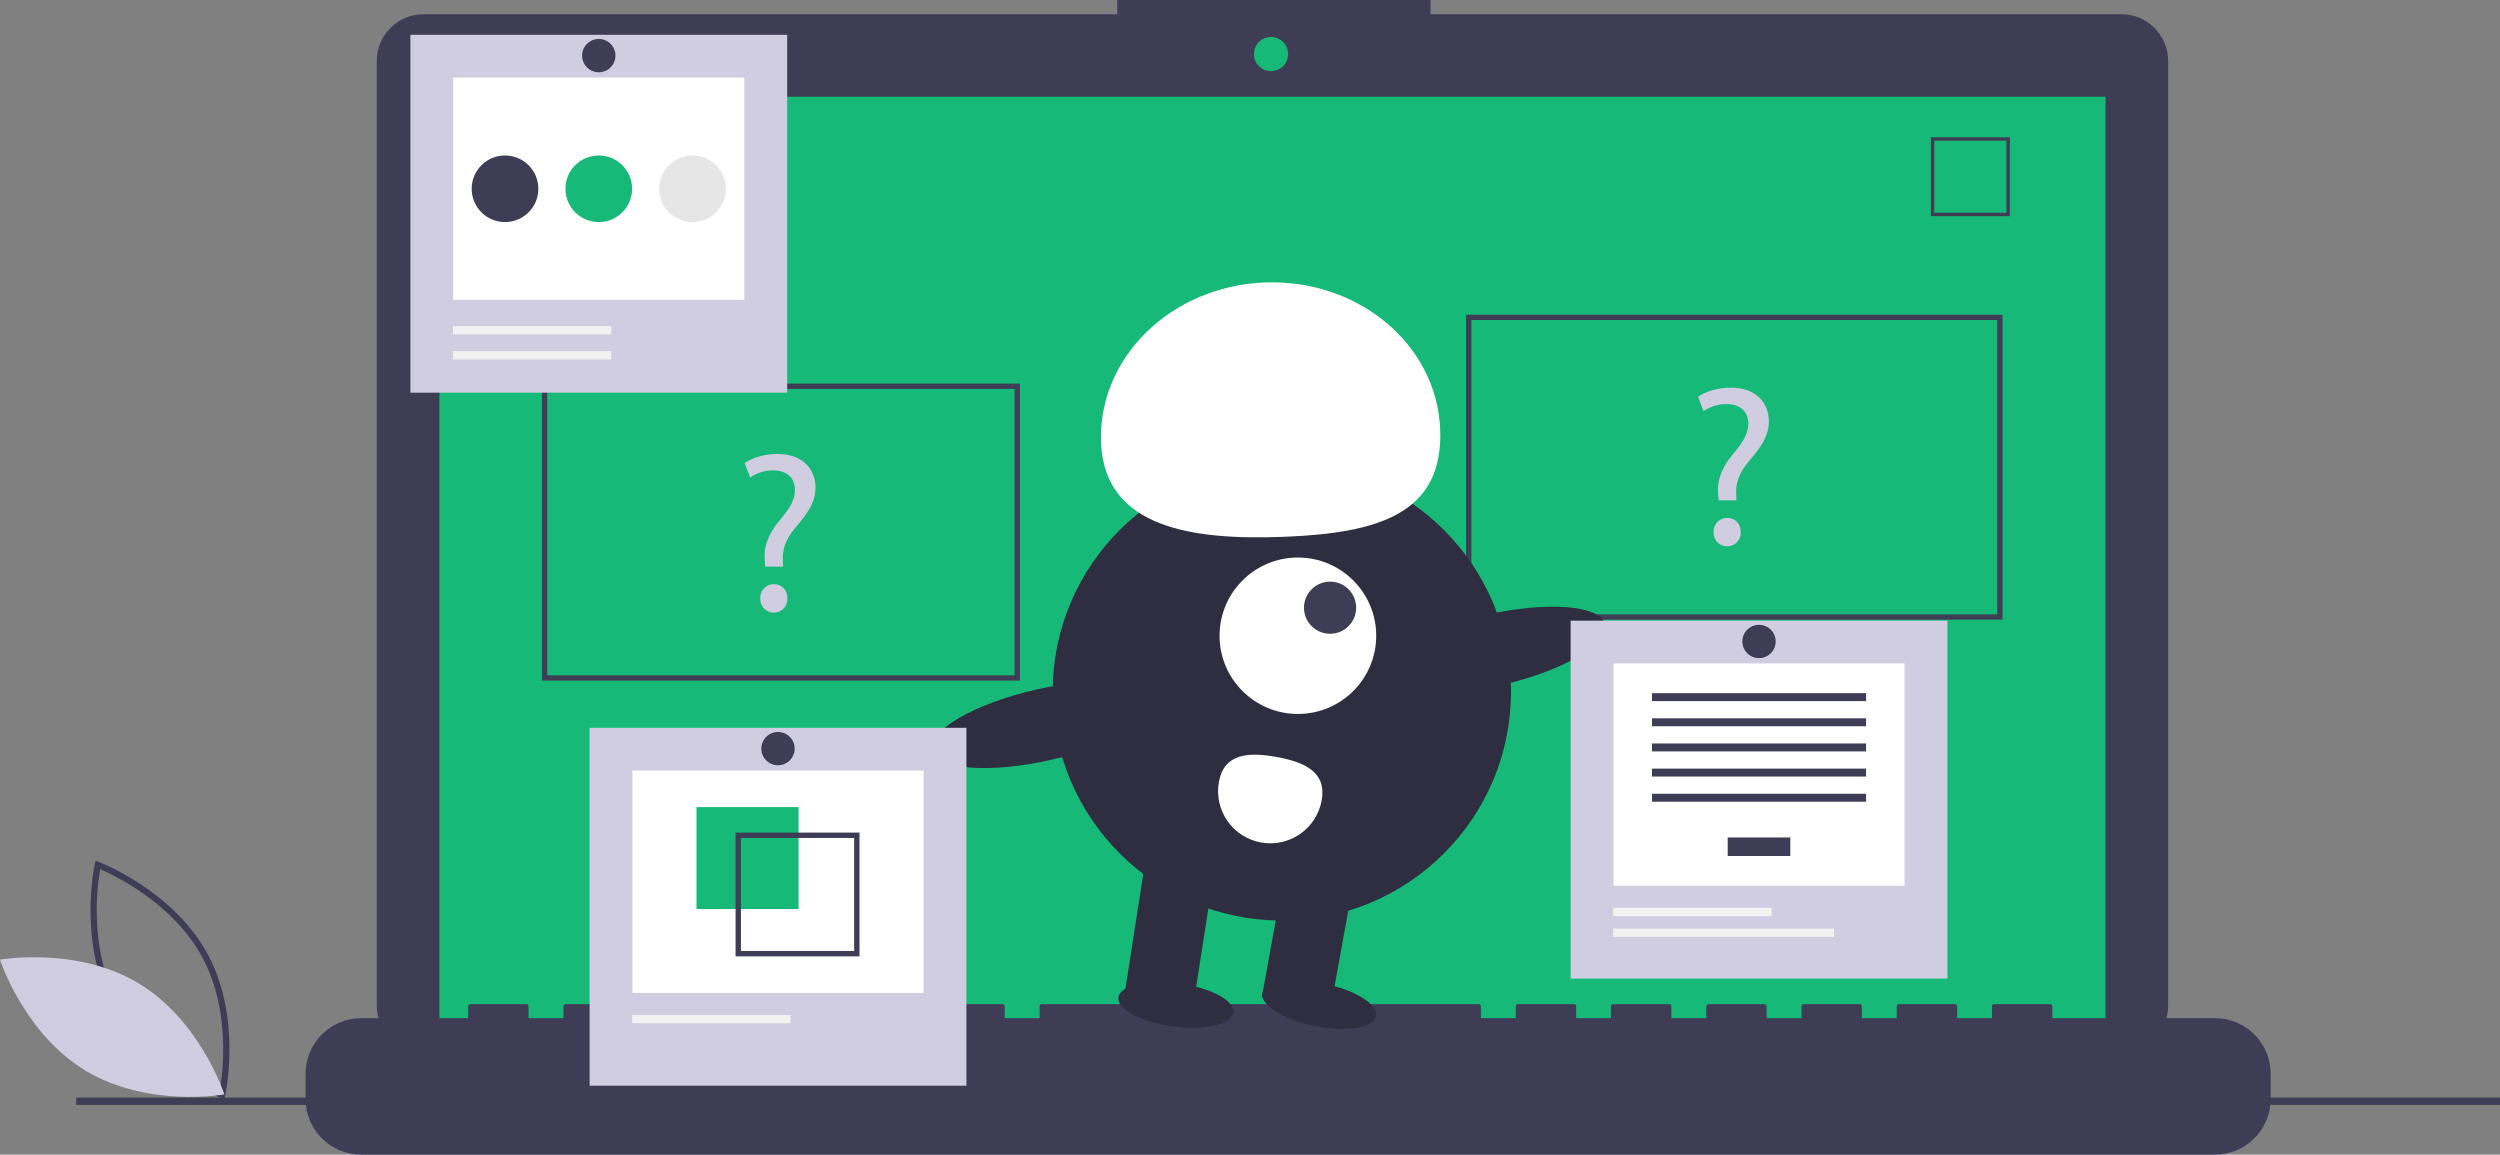 <?xml version="1.0" encoding="UTF-8" standalone="no"?>
<svg
   xmlns:dc="http://purl.org/dc/elements/1.1/"
   xmlns:cc="http://creativecommons.org/ns#"
   xmlns:rdf="http://www.w3.org/1999/02/22-rdf-syntax-ns#"
   xmlns:svg="http://www.w3.org/2000/svg"
   xmlns="http://www.w3.org/2000/svg"
   xmlns:sodipodi="http://sodipodi.sourceforge.net/DTD/sodipodi-0.dtd"
   xmlns:inkscape="http://www.inkscape.org/namespaces/inkscape"
   width="485"
   height="224"
   viewBox="0 0 485 224"
   fill="none"
   version="1.1"
   id="svg105"
   sodipodi:docname="onlinetest.svg"
   inkscape:version="0.92.4 (5da689c313, 2019-01-14)">
  <rect x="0" y="0" width="485" height="224" fill="#808080" stroke="none"/>
  <sodipodi:namedview
     pagecolor="#ffffff"
     bordercolor="#666666"
     borderopacity="1"
     objecttolerance="10"
     gridtolerance="10"
     guidetolerance="10"
     inkscape:pageopacity="0"
     inkscape:pageshadow="2"
     inkscape:window-width="1680"
     inkscape:window-height="987"
     id="namedview107"
     showgrid="false"
     inkscape:zoom="1.4309278"
     inkscape:cx="229.68314"
     inkscape:cy="139.45358"
     inkscape:window-x="-8"
     inkscape:window-y="-8"
     inkscape:window-maximized="1"
     inkscape:current-layer="svg105" />
  <path
     style="fill:#3f3d56"
     inkscape:connector-curvature="0"
     id="path2"
     d="m 43.53,213.25 -0.653,-0.245 c -0.143,-0.054 -14.421,-5.516 -21.11,-17.902 -6.689,-12.386 -3.414,-27.3 -3.38,-27.449 l 0.154,-0.679 0.652,0.244 c 0.143,0.054 14.421,5.517 21.11,17.903 6.689,12.386 3.414,27.3 3.38,27.449 z M 22.838,194.527 c 5.655,10.472 16.938,15.84 19.797,17.065 0.543,-3.059 2.248,-15.431 -3.402,-25.894 -5.649,-10.461 -16.936,-15.837 -19.796,-17.066 -0.544,3.062 -2.248,15.433 3.402,25.895 z" />
  <path
     style="fill:#d0cde1"
     inkscape:connector-curvature="0"
     id="path4"
     d="m 26.879,190.758 c 12.02,7.221 16.649,21.565 16.649,21.565 0,0 -14.859,2.635 -26.879,-4.586 C 4.629,200.516 -1.52588e-5,186.172 -1.52588e-5,186.172 c 0,0 14.859,-2.635 26.879,4.586 z" />
  <path
     style="fill:#3f3d56"
     inkscape:connector-curvature="0"
     id="path6"
     d="M 411.558,2.759 H 277.522 V -3.8147e-6 H 216.745 V 2.759 H 82.156 c -1.191,0 -2.37,0.234 -3.47,0.689 -1.1,0.455 -2.099,1.122 -2.941,1.963 C 74.903,6.251 74.235,7.249 73.779,8.347 73.324,9.446 73.089,10.623 73.089,11.812 V 195.084 c 0,2.402 0.955,4.704 2.656,6.402 1.7,1.698 4.006,2.652 6.411,2.652 H 411.558 c 1.191,0 2.37,-0.234 3.47,-0.689 1.1,-0.455 2.099,-1.122 2.941,-1.963 0.842,-0.84 1.51,-1.839 1.965,-2.937 0.456,-1.098 0.691,-2.276 0.691,-3.465 V 11.812 c 0,-1.189 -0.235,-2.366 -0.691,-3.465 -0.455,-1.098 -1.123,-2.096 -1.965,-2.937 -0.842,-0.841 -1.841,-1.508 -2.941,-1.963 -1.1,-0.455 -2.279,-0.689 -3.47,-0.689 z" />
  <path
     style="fill:#17b978;fill-opacity:1"
     inkscape:connector-curvature="0"
     id="path8"
     d="M 408.469,18.759 H 85.245 V 200.828 H 408.469 Z" />
  <path
     style="fill:#17b978;fill-opacity:1"
     inkscape:connector-curvature="0"
     id="path10"
     d="m 246.581,13.793 c 1.831,0 3.315,-1.482 3.315,-3.31 0,-1.828 -1.484,-3.31 -3.315,-3.31 -1.831,0 -3.315,1.482 -3.315,3.31 0,1.828 1.484,3.31 3.315,3.31 z" />
  <path
     style="fill:#3f3d56"
     inkscape:connector-curvature="0"
     id="path12"
     d="M 389.914,41.931 H 374.592 V 26.631 h 15.322 z m -14.656,-0.665 h 13.99 V 27.296 h -13.99 z" />
  <path
     style="fill:#3f3d56"
     inkscape:connector-curvature="0"
     id="path14"
     d="m 429.7,197.517 h -31.545 v -2.269 c 0,-0.059 -0.011,-0.118 -0.034,-0.172 -0.022,-0.055 -0.056,-0.105 -0.097,-0.146 -0.042,-0.042 -0.092,-0.075 -0.147,-0.098 -0.054,-0.023 -0.113,-0.034 -0.172,-0.034 H 386.89 c -0.06,0 -0.118,0.011 -0.173,0.034 -0.055,0.023 -0.104,0.056 -0.146,0.098 -0.042,0.041 -0.075,0.091 -0.098,0.146 -0.022,0.054 -0.034,0.113 -0.034,0.172 v 2.269 h -6.76 v -2.269 c 0,-0.059 -0.011,-0.118 -0.034,-0.172 -0.023,-0.055 -0.056,-0.105 -0.098,-0.146 -0.041,-0.042 -0.091,-0.075 -0.146,-0.098 -0.054,-0.023 -0.113,-0.034 -0.172,-0.034 h -10.816 c -0.059,0 -0.117,0.011 -0.172,0.034 -0.055,0.023 -0.104,0.056 -0.146,0.098 -0.042,0.041 -0.075,0.091 -0.098,0.146 -0.023,0.054 -0.034,0.113 -0.034,0.172 v 2.269 h -6.76 v -2.269 c 0,-0.059 -0.011,-0.118 -0.034,-0.172 -0.023,-0.055 -0.056,-0.105 -0.098,-0.146 -0.042,-0.042 -0.091,-0.075 -0.146,-0.098 -0.055,-0.023 -0.113,-0.034 -0.172,-0.034 h -10.816 c -0.059,0 -0.117,0.011 -0.172,0.034 -0.055,0.023 -0.105,0.056 -0.146,0.098 -0.042,0.041 -0.075,0.091 -0.098,0.146 -0.023,0.054 -0.034,0.113 -0.034,0.172 v 2.269 h -6.76 v -2.269 c 0,-0.059 -0.012,-0.118 -0.034,-0.172 -0.023,-0.055 -0.056,-0.105 -0.098,-0.146 -0.042,-0.042 -0.091,-0.075 -0.146,-0.098 -0.055,-0.023 -0.113,-0.034 -0.172,-0.034 h -10.816 c -0.059,0 -0.118,0.011 -0.172,0.034 -0.055,0.023 -0.105,0.056 -0.146,0.098 -0.042,0.041 -0.075,0.091 -0.098,0.146 -0.023,0.054 -0.034,0.113 -0.034,0.172 v 2.269 h -6.76 v -2.269 c 0,-0.059 -0.012,-0.118 -0.034,-0.172 -0.023,-0.055 -0.056,-0.105 -0.098,-0.146 -0.042,-0.042 -0.092,-0.075 -0.146,-0.098 -0.055,-0.023 -0.113,-0.034 -0.173,-0.034 h -10.815 c -0.059,0 -0.118,0.011 -0.172,0.034 -0.055,0.023 -0.105,0.056 -0.147,0.098 -0.041,0.041 -0.075,0.091 -0.097,0.146 -0.023,0.054 -0.035,0.113 -0.035,0.172 v 2.269 h -6.759 v -2.269 c 0,-0.059 -0.012,-0.118 -0.034,-0.172 -0.023,-0.055 -0.056,-0.105 -0.098,-0.146 -0.042,-0.042 -0.092,-0.075 -0.146,-0.098 -0.055,-0.023 -0.114,-0.034 -0.173,-0.034 h -10.815 c -0.059,0 -0.118,0.011 -0.173,0.034 -0.054,0.023 -0.104,0.056 -0.146,0.098 -0.042,0.041 -0.075,0.091 -0.097,0.146 -0.023,0.054 -0.035,0.113 -0.035,0.172 v 2.269 h -6.759 v -2.269 c 0,-0.059 -0.012,-0.118 -0.035,-0.172 -0.022,-0.055 -0.055,-0.105 -0.097,-0.146 -0.042,-0.042 -0.092,-0.075 -0.146,-0.098 -0.055,-0.023 -0.114,-0.034 -0.173,-0.034 h -84.72 c -0.059,0 -0.117,0.011 -0.172,0.034 -0.055,0.023 -0.104,0.056 -0.146,0.098 -0.042,0.041 -0.075,0.091 -0.098,0.146 -0.023,0.054 -0.034,0.113 -0.034,0.172 v 2.269 h -6.76 v -2.269 c 0,-0.059 -0.012,-0.118 -0.034,-0.172 -0.023,-0.055 -0.056,-0.105 -0.098,-0.146 -0.042,-0.042 -0.091,-0.075 -0.146,-0.098 -0.055,-0.023 -0.113,-0.034 -0.173,-0.034 h -10.815 c -0.059,0 -0.118,0.011 -0.172,0.034 -0.055,0.023 -0.105,0.056 -0.146,0.098 -0.042,0.041 -0.075,0.091 -0.098,0.146 -0.023,0.054 -0.034,0.113 -0.034,0.172 v 2.269 h -6.76 v -2.269 c 0,-0.059 -0.012,-0.118 -0.034,-0.172 -0.023,-0.055 -0.056,-0.105 -0.098,-0.146 -0.042,-0.042 -0.092,-0.075 -0.146,-0.098 -0.055,-0.023 -0.113,-0.034 -0.173,-0.034 h -10.815 c -0.059,0 -0.118,0.011 -0.172,0.034 -0.055,0.023 -0.105,0.056 -0.147,0.098 -0.041,0.041 -0.075,0.091 -0.097,0.146 -0.023,0.054 -0.035,0.113 -0.035,0.172 v 2.269 h -6.759 v -2.269 c 0,-0.059 -0.012,-0.118 -0.034,-0.172 -0.023,-0.055 -0.056,-0.105 -0.098,-0.146 -0.042,-0.042 -0.092,-0.075 -0.146,-0.098 -0.055,-0.023 -0.114,-0.034 -0.173,-0.034 H 146.7 c -0.059,0 -0.118,0.011 -0.173,0.034 -0.054,0.023 -0.104,0.056 -0.146,0.098 -0.042,0.041 -0.075,0.091 -0.097,0.146 -0.023,0.054 -0.035,0.113 -0.035,0.172 v 2.269 h -6.759 v -2.269 c 0,-0.059 -0.012,-0.118 -0.035,-0.172 -0.022,-0.055 -0.055,-0.105 -0.097,-0.146 -0.042,-0.042 -0.092,-0.075 -0.146,-0.098 -0.055,-0.023 -0.114,-0.034 -0.173,-0.034 h -10.815 c -0.059,0 -0.118,0.011 -0.173,0.034 -0.054,0.023 -0.104,0.056 -0.146,0.098 -0.042,0.041 -0.075,0.091 -0.098,0.146 -0.022,0.054 -0.034,0.113 -0.034,0.172 v 2.269 h -6.759 v -2.269 c 0,-0.059 -0.012,-0.118 -0.035,-0.172 -0.022,-0.055 -0.056,-0.105 -0.097,-0.146 -0.042,-0.042 -0.092,-0.075 -0.147,-0.098 -0.054,-0.023 -0.113,-0.034 -0.172,-0.034 h -10.815 c -0.059,0 -0.118,0.011 -0.173,0.034 -0.054,0.023 -0.104,0.056 -0.146,0.098 -0.042,0.041 -0.075,0.091 -0.098,0.146 -0.022,0.054 -0.034,0.113 -0.034,0.172 v 2.269 h -6.759 v -2.269 c 0,-0.059 -0.012,-0.118 -0.035,-0.172 -0.022,-0.055 -0.056,-0.105 -0.097,-0.146 -0.042,-0.042 -0.092,-0.075 -0.147,-0.098 -0.054,-0.023 -0.113,-0.034 -0.172,-0.034 H 91.272 c -0.059,0 -0.118,0.011 -0.172,0.034 -0.055,0.023 -0.104,0.056 -0.146,0.098 -0.042,0.041 -0.075,0.091 -0.098,0.146 -0.023,0.054 -0.034,0.113 -0.034,0.172 v 2.269 H 70.092 c -2.868,0 -5.619,1.138 -7.647,3.163 -2.028,2.026 -3.168,4.773 -3.168,7.637 v 4.883 c 0,2.865 1.139,5.612 3.168,7.637 2.028,2.025 4.779,3.163 7.647,3.163 H 429.7 c 2.868,0 5.619,-1.138 7.648,-3.163 2.028,-2.025 3.167,-4.772 3.167,-7.637 v -4.883 c 0,-2.864 -1.139,-5.611 -3.167,-7.637 -2.029,-2.025 -4.78,-3.163 -7.648,-3.163 z" />
  <path
     style="fill:#3f3d56"
     inkscape:connector-curvature="0"
     id="path16"
     d="M 485,212.921 H 14.792 v 1.432 H 485 Z" />
  <path
     style="fill:#3f3d56"
     inkscape:connector-curvature="0"
     id="path18"
     d="M 388.489,120.211 H 284.421 V 61.05 H 388.489 Z M 285.451,119.182 H 387.458 V 62.078 H 285.451 Z" />
  <path
     style="fill:#3f3d56"
     inkscape:connector-curvature="0"
     id="path20"
     d="M 197.869,132.043 H 105.135 V 74.425 h 92.734 z m -91.703,-1.029 h 90.673 V 75.454 h -90.673 z" />
  <path
     style="fill:#d0cde1"
     inkscape:connector-curvature="0"
     id="path22"
     d="m 148.46,109.922 -0.089,-1.151 c -0.266,-2.388 0.532,-4.999 2.747,-7.653 1.994,-2.345 3.101,-4.07 3.101,-6.061 0,-2.256 -1.418,-3.76 -4.209,-3.805 -1.596,-0.006 -3.157,0.472 -4.475,1.371 l -1.063,-2.787 c 1.462,-1.062 3.988,-1.77 6.336,-1.77 5.095,0 7.399,3.142 7.399,6.503 0,3.009 -1.684,5.177 -3.811,7.698 -1.949,2.3 -2.658,4.247 -2.525,6.503 l 0.044,1.151 z m -0.975,6.194 c -0.024,-0.361 0.027,-0.723 0.151,-1.063 0.123,-0.34 0.316,-0.651 0.566,-0.913 0.249,-0.262 0.551,-0.469 0.885,-0.609 0.334,-0.14 0.694,-0.209 1.056,-0.202 1.551,0 2.614,1.15 2.614,2.787 0.015,0.355 -0.043,0.709 -0.168,1.041 -0.126,0.332 -0.318,0.635 -0.564,0.892 -0.247,0.256 -0.542,0.46 -0.869,0.599 -0.327,0.139 -0.679,0.211 -1.035,0.211 -0.356,0 -0.708,-0.072 -1.035,-0.211 -0.327,-0.139 -0.622,-0.343 -0.869,-0.599 -0.246,-0.257 -0.438,-0.56 -0.564,-0.892 -0.126,-0.332 -0.183,-0.686 -0.168,-1.041 z" />
  <path
     style="fill:#d0cde1"
     inkscape:connector-curvature="0"
     id="path24"
     d="m 333.412,97.061 -0.089,-1.151 c -0.265,-2.389 0.532,-4.999 2.747,-7.653 1.994,-2.345 3.102,-4.07 3.102,-6.061 0,-2.256 -1.418,-3.76 -4.209,-3.804 -1.597,-0.006 -3.157,0.472 -4.475,1.371 l -1.064,-2.787 c 1.463,-1.062 3.988,-1.77 6.336,-1.77 5.095,0 7.399,3.141 7.399,6.503 0,3.009 -1.684,5.177 -3.81,7.698 -1.95,2.3 -2.658,4.247 -2.526,6.503 l 0.045,1.151 z m -0.975,6.194 c -0.024,-0.361 0.028,-0.723 0.151,-1.063 0.124,-0.34 0.316,-0.651 0.566,-0.913 0.25,-0.262 0.551,-0.469 0.886,-0.609 0.334,-0.14 0.693,-0.209 1.055,-0.203 1.551,0 2.615,1.15 2.615,2.788 0.014,0.355 -0.043,0.709 -0.169,1.041 -0.126,0.332 -0.318,0.635 -0.564,0.891 -0.246,0.257 -0.542,0.461 -0.869,0.6 -0.327,0.139 -0.679,0.211 -1.035,0.211 -0.355,0 -0.707,-0.072 -1.034,-0.211 -0.327,-0.139 -0.623,-0.343 -0.869,-0.6 -0.246,-0.256 -0.438,-0.559 -0.564,-0.891 -0.126,-0.332 -0.183,-0.686 -0.169,-1.041 z" />
  <path
     style="fill:#2f2e41"
     inkscape:connector-curvature="0"
     id="path26"
     d="m 248.678,178.585 c 24.552,0 44.456,-19.875 44.456,-44.393 0,-24.517 -19.904,-44.392 -44.456,-44.392 -24.553,0 -44.457,19.875 -44.457,44.392 0,24.518 19.904,44.393 44.457,44.393 z" />
  <path
     style="fill:#2f2e41"
     inkscape:connector-curvature="0"
     id="path28"
     d="m 231.507,194.984 -13.29,-2.402 4.311,-27.71 13.289,2.402 z" />
  <path
     style="fill:#2f2e41"
     inkscape:connector-curvature="0"
     id="path30"
     d="m 262.397,172.079 -13.29,-2.403 -4.31,23.777 13.29,2.402 z" />
  <path
     style="fill:#2f2e41"
     inkscape:connector-curvature="0"
     id="path32"
     d="m 266.97,197.15 c 0.461,-2.281 -4.105,-5.126 -10.198,-6.355 -6.093,-1.228 -11.406,-0.374 -11.867,1.908 -0.461,2.281 4.104,5.127 10.197,6.355 6.093,1.228 11.406,0.374 11.868,-1.908 z" />
  <path
     style="fill:#2f2e41"
     inkscape:connector-curvature="0"
     id="path34"
     d="m 239.289,196.434 c 0.306,-2.308 -4.441,-4.839 -10.603,-5.654 -6.162,-0.815 -11.405,0.395 -11.712,2.702 -0.306,2.307 4.441,4.839 10.604,5.654 6.162,0.815 11.405,-0.395 11.711,-2.702 z" />
  <path
     style="fill:#ffffff"
     inkscape:connector-curvature="0"
     id="path36"
     d="m 251.79,138.506 c 8.391,0 15.194,-6.793 15.194,-15.172 0,-8.38 -6.803,-15.172 -15.194,-15.172 -8.391,0 -15.194,6.792 -15.194,15.172 0,8.379 6.803,15.172 15.194,15.172 z" />
  <path
     style="fill:#3f3d56"
     inkscape:connector-curvature="0"
     id="path38"
     d="m 258.035,122.953 c 2.797,0 5.064,-2.265 5.064,-5.058 0,-2.793 -2.267,-5.057 -5.064,-5.057 -2.797,0 -5.065,2.264 -5.065,5.057 0,2.793 2.268,5.058 5.065,5.058 z" />
  <path
     style="fill:#ffffff"
     inkscape:connector-curvature="0"
     id="path40"
     d="m 213.607,85.898 c -0.668,-16.435 13.517,-30.355 31.683,-31.092 18.167,-0.737 33.436,11.989 34.104,28.424 0.669,16.435 -11.959,20.169 -30.126,20.905 -18.166,0.737 -34.992,-1.802 -35.661,-18.237 z" />
  <path
     style="fill:#2f2e41"
     inkscape:connector-curvature="0"
     id="path42"
     d="m 291.286,132.897 c 11.966,-2.739 20.969,-8 20.108,-11.751 -0.861,-3.751 -11.26,-4.572 -23.226,-1.833 -11.966,2.739 -20.968,8 -20.107,11.751 0.861,3.751 11.259,4.572 23.225,1.833 z" />
  <path
     style="fill:#2f2e41"
     inkscape:connector-curvature="0"
     id="path44"
     d="m 204.019,147.388 c 11.967,-2.739 20.969,-8 20.108,-11.751 -0.861,-3.751 -11.26,-4.572 -23.226,-1.833 -11.966,2.739 -20.968,8 -20.107,11.751 0.861,3.752 11.259,4.572 23.225,1.833 z" />
  <path
     style="fill:#ffffff"
     inkscape:connector-curvature="0"
     id="path46"
     d="m 236.468,151.687 c -0.237,1.307 -0.214,2.648 0.068,3.946 0.282,1.298 0.817,2.528 1.575,3.62 0.758,1.091 1.724,2.023 2.843,2.742 1.118,0.718 2.368,1.21 3.677,1.447 1.309,0.236 2.651,0.213 3.951,-0.068 1.3,-0.282 2.532,-0.816 3.625,-1.573 1.093,-0.757 2.026,-1.722 2.746,-2.839 0.72,-1.117 1.212,-2.364 1.449,-3.671 0.997,-5.497 -3.259,-7.442 -8.764,-8.438 -5.505,-0.995 -10.174,-0.663 -11.17,4.834 z" />
  <path
     style="fill:#d0cde1"
     inkscape:connector-curvature="0"
     id="path48"
     d="M 152.713,6.751 H 79.615 V 76.184 h 73.099 z" />
  <path
     style="fill:#ffffff"
     inkscape:connector-curvature="0"
     id="path50"
     d="M 144.406,15.045 H 87.921 v 43.132 h 56.485 z" />
  <path
     style="fill:#f2f2f2"
     inkscape:connector-curvature="0"
     id="path52"
     d="M 118.589,63.266 H 87.865 v 1.615 h 30.724 z" />
  <path
     style="fill:#f2f2f2"
     inkscape:connector-curvature="0"
     id="path54"
     d="M 118.589,68.11 H 87.865 v 1.615 h 30.724 z" />
  <path
     style="fill:#3f3d56"
     inkscape:connector-curvature="0"
     id="path56"
     d="m 97.972,43.082 c 3.572,0 6.468,-2.892 6.468,-6.459 0,-3.567 -2.896,-6.459 -6.468,-6.459 -3.572,0 -6.468,2.892 -6.468,6.459 0,3.567 2.896,6.459 6.468,6.459 z" />
  <path
     style="fill:#17b978;fill-opacity:1"
     inkscape:connector-curvature="0"
     id="path58"
     d="m 116.164,43.082 c 3.572,0 6.468,-2.892 6.468,-6.459 0,-3.567 -2.896,-6.459 -6.468,-6.459 -3.573,0 -6.469,2.892 -6.469,6.459 0,3.567 2.896,6.459 6.469,6.459 z" />
  <path
     style="fill:#e6e6e6"
     inkscape:connector-curvature="0"
     id="path60"
     d="m 134.356,43.082 c 3.572,0 6.468,-2.892 6.468,-6.459 0,-3.567 -2.896,-6.459 -6.468,-6.459 -3.573,0 -6.469,2.892 -6.469,6.459 0,3.567 2.896,6.459 6.469,6.459 z" />
  <path
     style="fill:#3f3d56"
     inkscape:connector-curvature="0"
     id="path62"
     d="m 116.164,14.017 c 1.786,0 3.234,-1.446 3.234,-3.229 0,-1.784 -1.448,-3.229 -3.234,-3.229 -1.786,0 -3.234,1.446 -3.234,3.229 0,1.784 1.448,3.229 3.234,3.229 z" />
  <path
     style="fill:#d0cde1"
     inkscape:connector-curvature="0"
     id="path64"
     d="m 187.482,141.194 h -73.099 v 69.433 h 73.099 z" />
  <path
     style="fill:#ffffff"
     inkscape:connector-curvature="0"
     id="path66"
     d="M 179.175,149.489 H 122.69 v 43.132 h 56.485 z" />
  <path
     style="fill:#17b978;fill-opacity:1"
     inkscape:connector-curvature="0"
     id="path68"
     d="m 154.922,156.577 h -19.803 v 19.774 h 19.803 z" />
  <path
     style="fill:#3f3d56"
     inkscape:connector-curvature="0"
     id="path70"
     d="m 142.7,161.522 v 24.011 h 24.045 v -24.011 z m 23.002,22.969 h -21.959 v -21.928 h 21.959 z" />
  <path
     style="fill:#f2f2f2"
     inkscape:connector-curvature="0"
     id="path72"
     d="m 153.358,196.902 h -30.724 v 1.615 h 30.724 z" />
  <path
     style="fill:#3f3d56"
     inkscape:connector-curvature="0"
     id="path74"
     d="m 150.932,148.46 c 1.787,0 3.234,-1.445 3.234,-3.229 0,-1.784 -1.447,-3.23 -3.234,-3.23 -1.786,0 -3.234,1.446 -3.234,3.23 0,1.784 1.448,3.229 3.234,3.229 z" />
  <path
     style="fill:#d0cde1"
     inkscape:connector-curvature="0"
     id="path76"
     d="m 377.799,120.407 h -73.098 v 69.434 h 73.098 z" />
  <path
     style="fill:#ffffff"
     inkscape:connector-curvature="0"
     id="path78"
     d="m 369.493,128.702 h -56.485 v 43.132 h 56.485 z" />
  <path
     style="fill:#3f3d56"
     inkscape:connector-curvature="0"
     id="path80"
     d="m 347.326,162.468 h -12.152 v 3.596 h 12.152 z" />
  <path
     style="fill:#3f3d56"
     inkscape:connector-curvature="0"
     id="path82"
     d="m 362.017,134.472 h -41.533 v 1.541 h 41.533 z" />
  <path
     style="fill:#3f3d56"
     inkscape:connector-curvature="0"
     id="path84"
     d="m 362.017,139.352 h -41.533 v 1.541 h 41.533 z" />
  <path
     style="fill:#3f3d56"
     inkscape:connector-curvature="0"
     id="path86"
     d="m 362.017,144.232 h -41.533 v 1.541 h 41.533 z" />
  <path
     style="fill:#3f3d56"
     inkscape:connector-curvature="0"
     id="path88"
     d="m 362.017,149.112 h -41.533 v 1.541 h 41.533 z" />
  <path
     style="fill:#3f3d56"
     inkscape:connector-curvature="0"
     id="path90"
     d="m 362.017,153.992 h -41.533 v 1.542 h 41.533 z" />
  <path
     style="fill:#f2f2f2"
     inkscape:connector-curvature="0"
     id="path92"
     d="m 343.676,176.116 h -30.724 v 1.614 h 30.724 z" />
  <path
     style="fill:#f2f2f2"
     inkscape:connector-curvature="0"
     id="path94"
     d="m 355.804,180.152 h -42.852 v 1.615 h 42.852 z" />
  <path
     style="fill:#3f3d56"
     inkscape:connector-curvature="0"
     id="path96"
     d="m 341.25,127.674 c 1.786,0 3.234,-1.446 3.234,-3.23 0,-1.783 -1.448,-3.229 -3.234,-3.229 -1.786,0 -3.234,1.446 -3.234,3.229 0,1.784 1.448,3.23 3.234,3.23 z" />
  <defs
     id="defs103">
    <clipPath
       id="clip0">
      <rect
         width="485"
         height="224"
         fill="white"
         id="rect100" />
    </clipPath>
  </defs>
</svg>
